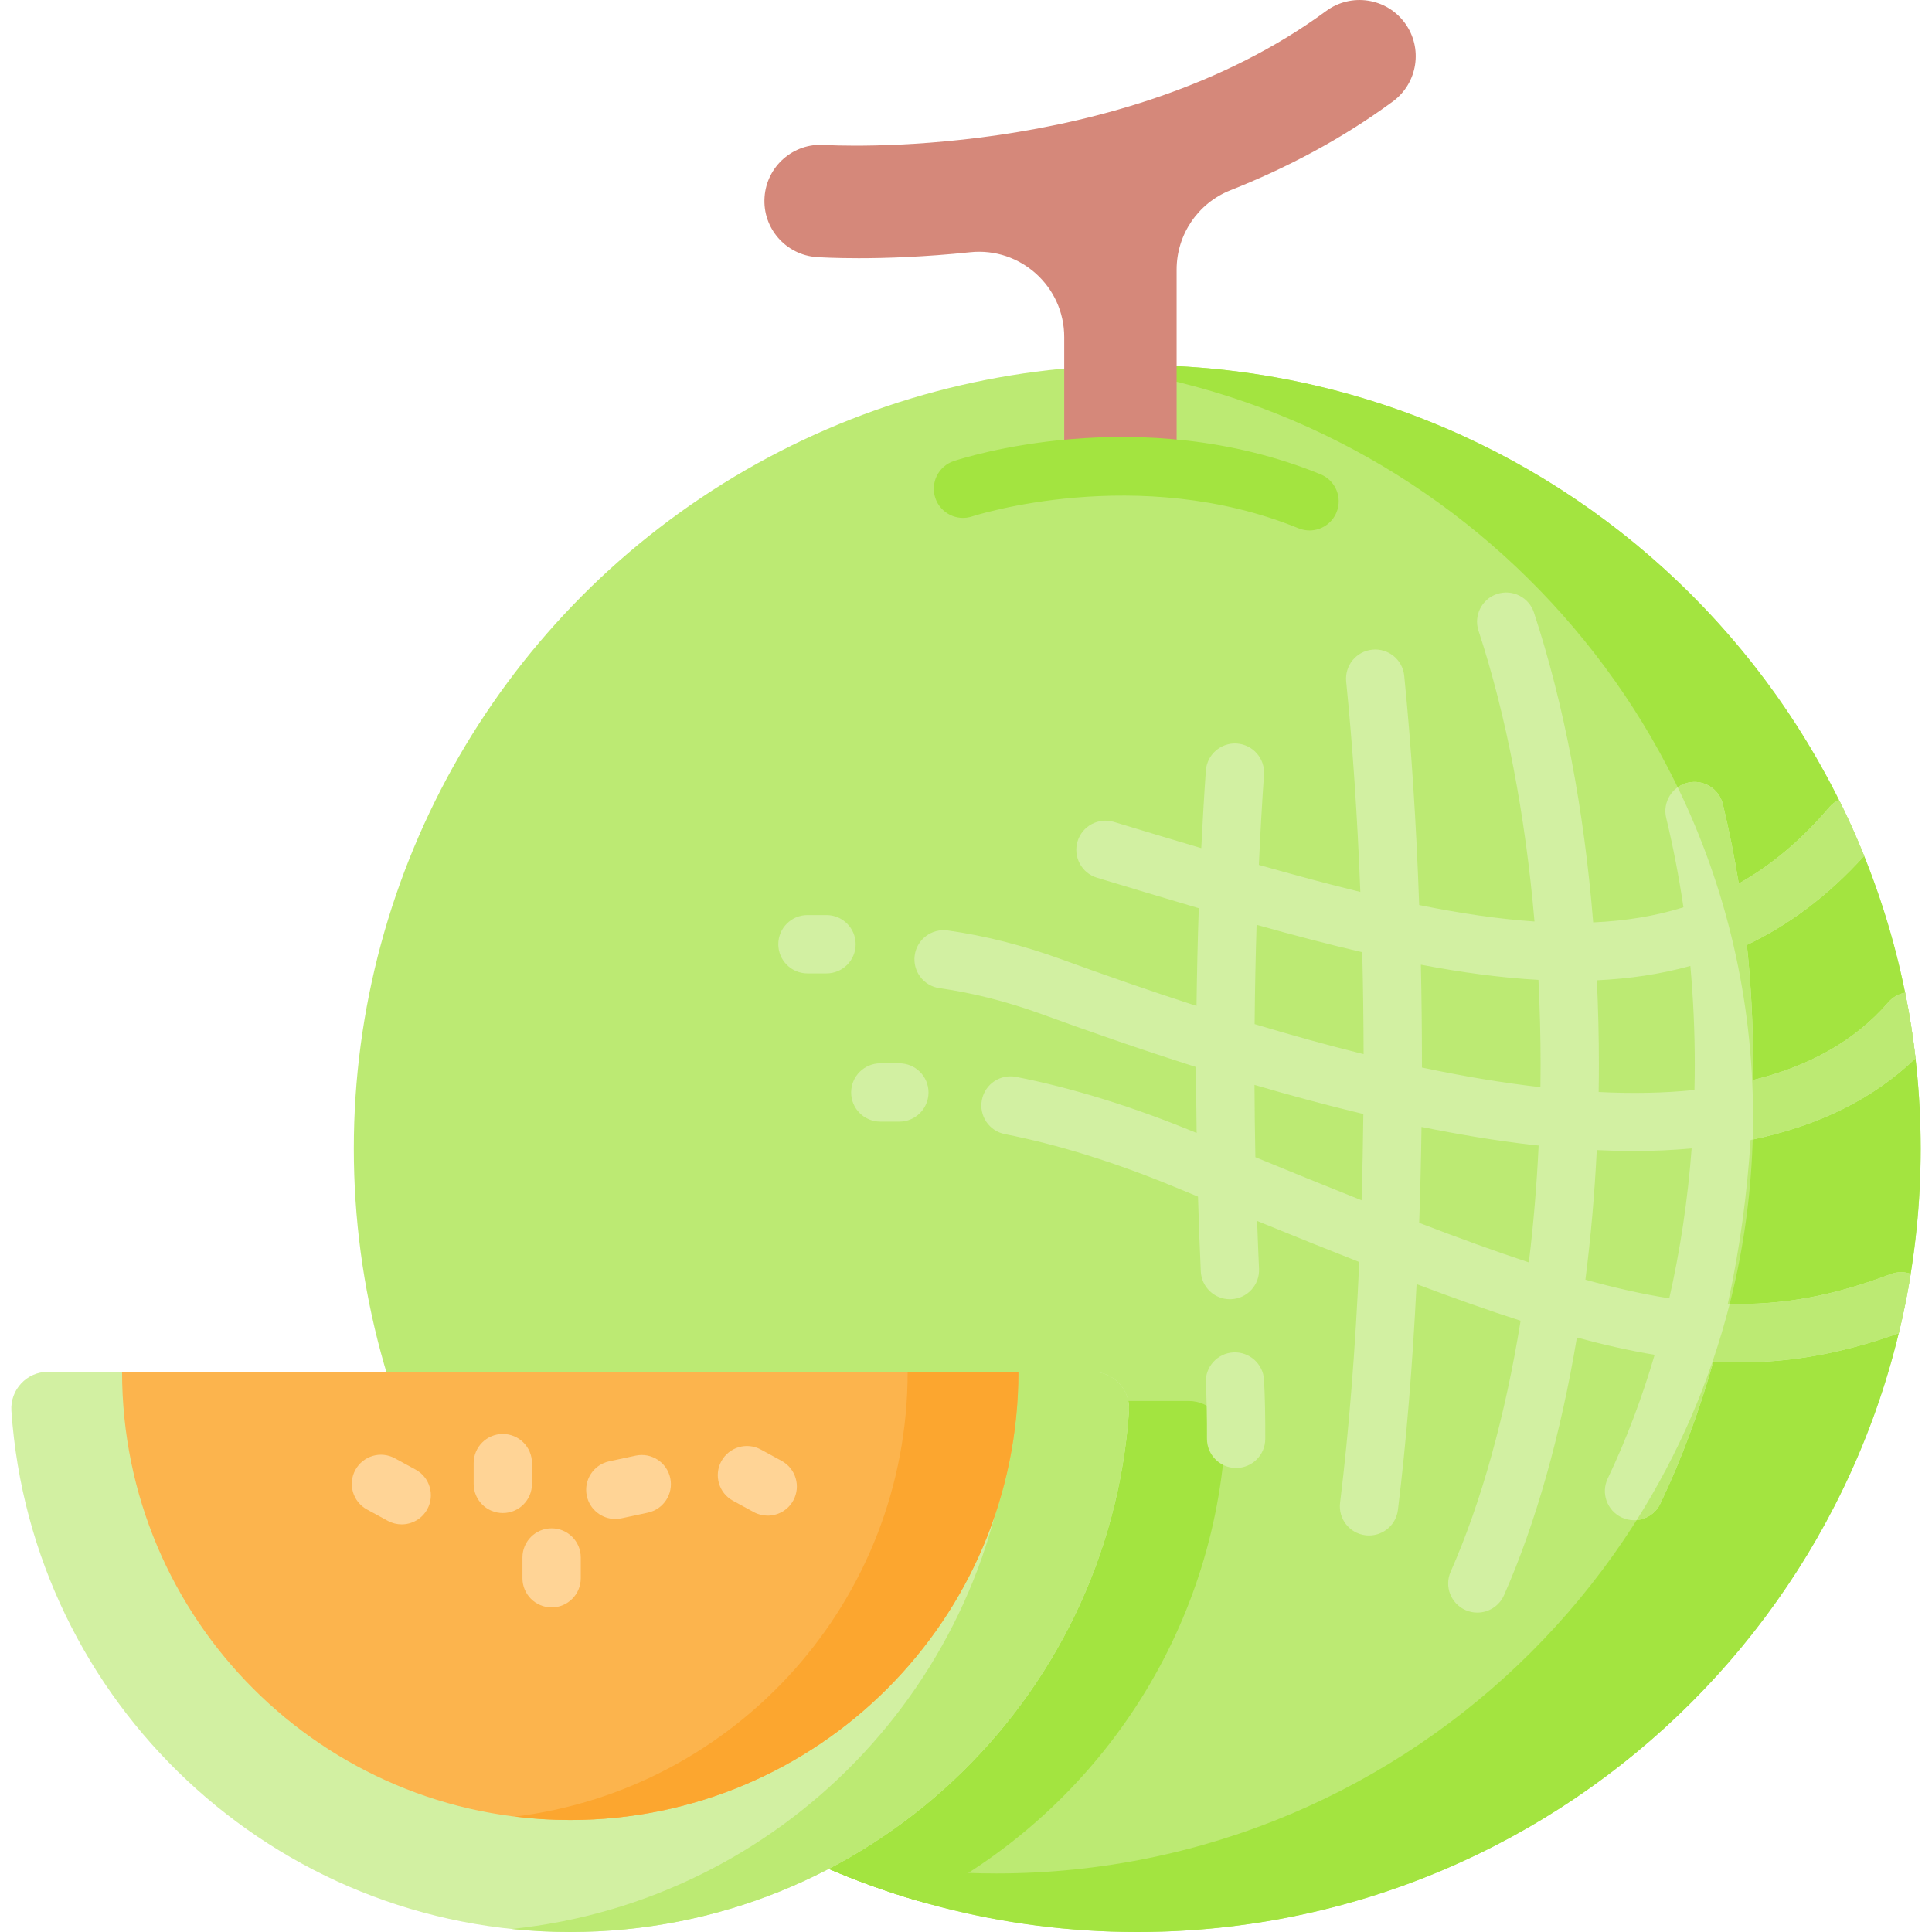 <svg id="Capa_1" enable-background="new 0 0 512 512" height="512" viewBox="0 0 512 512" width="512" xmlns="http://www.w3.org/2000/svg"><g><g><g><g><g><path d="m320.837 385.53c-3.523 51.076-32.883 95.034-75.1 118.914-64.809-17.977-116.864-66.601-139.59-129.277h205.027c5.614 0 10.054 4.759 9.663 10.363z" fill="#a3e440"/><g><circle cx="301.383" cy="304.383" fill="#bcea73" r="207.617"/><g fill="#a3e440"><path d="m324.684 381.651c-3.688 53.487-35.706 99.176-81.158 122.169-65.107-18.842-117.029-68.703-138.745-132.543h210.239c5.616 0 10.056 4.77 9.664 10.374z"/><path d="m508.996 304.388c0 114.659-92.954 207.612-207.613 207.612-35.995 0-69.857-9.169-99.371-25.291 19.532 6.346 40.383 9.776 62.037 9.776 110.744 0 200.525-89.77 200.525-200.525 0-101.998-76.161-186.205-174.708-198.876 3.812-.216 7.654-.319 11.517-.319 114.659 0 207.613 92.953 207.613 207.623z"/></g></g></g><g><g><path d="m369.121 26.887c-13.691 10.073-28.38 17.731-43.058 23.539-8.603 3.413-14.246 11.749-14.246 21.01v48.218c0 1.583-.247 3.115-.709 4.543-10.361-.976-20.003-.719-28.246.051-.545-1.583-.833-3.269-.833-5.016v-29.901c0-13.403-11.605-23.888-24.936-22.49-12.108 1.264-22.336 1.583-29.521 1.583-6.435 0-10.412-.247-11.142-.298-8.203-.576-14.39-7.689-13.815-15.891.565-8.203 7.658-14.401 15.86-13.825.781.051 78.314 4.728 132.987-35.513 6.63-4.872 15.953-3.454 20.825 3.166 4.872 6.619 3.453 15.942-3.166 20.824z" fill="#d5887a"/></g></g><path d="m347.039 140.574c-.972 0-1.959-.184-2.915-.574-42.578-17.364-86.052-3.292-86.486-3.148-4.044 1.344-8.421-.841-9.77-4.884s.825-8.414 4.866-9.77c1.985-.666 49.196-16.095 97.226 3.494 3.951 1.611 5.848 6.121 4.236 10.071-1.222 2.997-4.11 4.811-7.157 4.811z" fill="#a3e440"/></g><g><path d="m299.202 373.92c-5.32 77.15-69.59 138.08-148.09 138.08-78.49 0-142.76-60.93-148.09-138.08-.38-5.6 4.05-10.37 9.67-10.37h27.04c0 61.16 49.58 110.73 110.73 110.73 61.16 0 110.73-49.57 110.73-110.73h28.35c5.61 0 10.05 4.77 9.66 10.37z" fill="#d2f0a2"/><path d="m299.202 373.924c-5.326 77.144-69.59 138.076-148.089 138.076-5.229 0-10.401-.271-15.495-.804 71.314-7.389 127.627-65.271 132.595-137.273.387-5.607-4.048-10.372-9.665-10.372h30.989c5.618.001 10.053 4.766 9.665 10.373z" fill="#bcea73"/><path d="m269.884 363.553c0 65.594-53.174 118.768-118.768 118.768s-118.768-53.174-118.768-118.768z" fill="#fcb44d"/><path d="m269.889 363.552c0 65.591-53.176 118.766-118.776 118.766-4.968 0-9.858-.31-14.671-.901 58.676-7.224 104.095-57.243 104.095-117.866h29.352z" fill="#fca62f"/><g fill="#ffd496"><path d="m106.449 403.975c-1.251 0-2.518-.304-3.694-.945l-5.501-3.001c-3.745-2.044-5.126-6.737-3.082-10.483s6.736-5.126 10.483-3.082l5.501 3.001c3.745 2.044 5.126 6.737 3.082 10.483-1.402 2.571-4.053 4.027-6.789 4.027z"/><path d="m203.441 401.661c-1.25 0-2.518-.304-3.693-.945l-5.501-3c-3.746-2.043-5.127-6.736-3.083-10.482 2.043-3.746 6.736-5.127 10.483-3.083l5.501 3c3.746 2.043 5.127 6.736 3.083 10.482-1.402 2.571-4.054 4.028-6.79 4.028z"/><path d="m133.25 400.973c-4.267 0-7.726-3.459-7.726-7.726v-5.5c0-4.268 3.459-7.726 7.726-7.726s7.726 3.459 7.726 7.726v5.5c0 4.267-3.459 7.726-7.726 7.726z"/><path d="m146.182 425.975c-4.267 0-7.726-3.459-7.726-7.726v-5.5c0-4.268 3.459-7.726 7.726-7.726s7.726 3.459 7.726 7.726v5.5c0 4.267-3.459 7.726-7.726 7.726z"/><path d="m163.059 402.544c-3.565 0-6.77-2.483-7.547-6.11-.894-4.172 1.764-8.28 5.936-9.174l7.001-1.5c4.171-.893 8.28 1.765 9.174 5.937s-1.764 8.28-5.936 9.174l-7.001 1.5c-.546.117-1.091.173-1.627.173z"/></g></g></g><g fill="#d2f0a2"><path d="m447.963 255.981c.776 8.612 1.171 17.342 1.171 26.157 0 2.249-.034 4.488-.084 6.722-8.044.829-16.553.966-25.391.531.038-2.413.063-4.83.063-7.253 0-7.539-.187-14.992-.532-22.353 8.627-.398 16.879-1.615 24.773-3.804zm-40.261 3.697c.372 7.425.568 14.924.568 22.46 0 1.996-.018 3.987-.044 5.976-10.223-1.168-20.752-2.957-31.398-5.206 0-.257.003-.513.003-.77 0-8.915-.097-17.76-.286-26.485 10.859 2.068 21.238 3.478 31.157 4.025zm-74.694-14.59c9.653 2.705 18.983 5.159 28 7.26.219 8.882.34 17.903.361 27.007-9.657-2.389-19.331-5.083-28.882-7.96.077-8.899.254-17.672.521-26.307zm-.319 61.581c-.128-6.338-.207-12.73-.235-19.161 9.395 2.757 19.077 5.378 28.847 7.716-.084 7.698-.241 15.333-.469 22.865-8.719-3.471-18.071-7.279-28.143-11.42zm43.408 17.399c.293-8.357.503-16.849.619-25.425 9.809 1.996 19.602 3.631 29.183 4.743.626.073 1.232.123 1.854.191-.504 10.534-1.373 20.895-2.591 30.97-8.829-2.911-18.441-6.4-29.065-10.479zm66.279 20c-6.908-1.071-14.241-2.713-22.229-4.937 1.428-11.162 2.44-22.658 3.014-34.347 3.294.152 6.541.254 9.693.254 5.365 0 10.498-.248 15.448-.689-1.028 13.659-3.029 26.949-5.926 39.719zm58.706-6.426c-14.927 5.656-28.392 8.303-43.196 7.891 3.06-13.98 5.079-28.515 6.037-43.422 17.987-3.709 32.605-10.93 43.721-21.675-.68-5.872-1.597-11.662-2.751-17.369-1.679.309-3.266 1.164-4.461 2.545-9.076 10.498-21.407 17.05-35.902 20.614.021-1.36.052-2.72.052-4.09 0-10.704-.546-21.294-1.638-31.719 11.116-5.285 21.459-12.96 31.081-23.591-2.029-5.058-4.265-10.013-6.676-14.865-.958.453-1.844 1.113-2.575 1.978-7.335 8.612-15.226 15.309-23.983 20.212-1.143-7.108-2.555-14.124-4.213-21.026-.999-4.141-5.182-6.696-9.323-5.697-4.152.999-6.696 5.182-5.697 9.323 1.865 7.747 3.389 15.659 4.574 23.694-7.345 2.297-15.278 3.616-23.921 3.997-2.421-29.896-7.716-57.804-15.7-82.116-1.339-4.049-5.707-6.253-9.756-4.924-4.059 1.329-6.264 5.697-4.935 9.745 7.366 22.406 12.424 48.934 14.835 77.058-9.601-.649-19.79-2.174-30.555-4.358-.762-21.531-2.091-42.083-3.966-60.77-.422-4.244-4.203-7.345-8.458-6.912-4.244.422-7.345 4.213-6.923 8.458 1.731 17.194 2.988 36.015 3.75 55.743-8.633-2.102-17.596-4.522-26.888-7.16.371-8.128.814-16.112 1.36-23.91.299-4.265-2.915-7.953-7.17-8.252-4.244-.299-7.943 2.915-8.241 7.17-.474 6.727-.865 13.588-1.216 20.552-7.52-2.225-15.247-4.553-23.158-6.954-4.08-1.226-8.396 1.082-9.632 5.172-1.226 4.079 1.082 8.396 5.161 9.622 9.251 2.802 18.234 5.511 26.97 8.077-.288 8.499-.484 17.142-.598 25.899-12.383-4.007-24.426-8.221-35.788-12.352-10.168-3.698-20.315-6.274-30.164-7.654-4.234-.577-8.138 2.349-8.726 6.573-.597 4.224 2.349 8.138 6.573 8.726 8.787 1.236 17.884 3.544 27.042 6.871 11.93 4.337 25.888 9.251 40.96 14.031 0 5.862.051 11.682.134 17.472-16.658-6.892-32.749-11.899-47.831-14.865-4.193-.824-8.252 1.895-9.076 6.088-.824 4.183 1.896 8.252 6.088 9.076 14.083 2.771 29.195 7.479 44.916 13.98 2.112.875 4.203 1.741 6.263 2.586.196 6.696.443 13.31.742 19.821.196 4.141 3.606 7.376 7.716 7.376.113 0 .237-.01.361-.01 4.265-.196 7.562-3.822 7.355-8.077-.185-4.182-.361-8.406-.505-12.661 9.622 3.935 18.626 7.561 27.063 10.879-1.03 23.148-2.751 44.916-5.079 63.799-.525 4.244 2.483 8.097 6.717 8.612.33.041.639.062.958.062 3.843 0 7.18-2.864 7.654-6.779 2.205-17.863 3.874-38.209 4.945-59.833 9.941 3.74 19.069 6.974 27.568 9.704-4.059 25.147-10.353 47.965-18.533 66.498-1.731 3.904.041 8.468 3.946 10.188 1.01.453 2.071.659 3.111.659 2.967 0 5.8-1.72 7.077-4.605 8.468-19.172 15.03-42.588 19.316-68.291 7.283 1.978 14.093 3.503 20.604 4.584-3.379 11.497-7.52 22.479-12.434 32.78-1.834 3.853-.196 8.458 3.657 10.302 1.071.505 2.205.752 3.317.752 2.885 0 5.656-1.628 6.974-4.409 5.635-11.806 10.302-24.415 14.041-37.633 2.38.134 4.729.206 7.057.206 14.206 0 27.599-2.555 42.093-7.716 1.246-5.172 2.308-10.425 3.163-15.741-1.658-.588-3.512-.609-5.284.061z"/><path d="m326.833 358.403c-4.261.241-7.518 3.891-7.277 8.152.213 3.759.328 9.393.301 14.705-.022 4.268 3.419 7.744 7.687 7.767h.041c4.248 0 7.703-3.434 7.725-7.686.029-5.692-.093-11.546-.326-15.661-.242-4.26-3.911-7.504-8.151-7.277z"/><path d="m219.031 242.507h-5.046c-4.267 0-7.726 3.459-7.726 7.726s3.459 7.726 7.726 7.726h5.046c4.267 0 7.726-3.459 7.726-7.726s-3.459-7.726-7.726-7.726z"/><path d="m238.336 281.791h-5.046c-4.267 0-7.726 3.459-7.726 7.726 0 4.268 3.459 7.726 7.726 7.726h5.046c4.267 0 7.726-3.459 7.726-7.726s-3.459-7.726-7.726-7.726z"/></g></g><path d="m464.48 301.987c17.729-3.74 32.162-10.92 43.165-21.551-.68-5.872-1.597-11.662-2.751-17.369-1.679.309-3.266 1.164-4.461 2.545-9.076 10.498-21.407 17.05-35.902 20.614.021-1.36.052-2.72.052-4.09 0-10.704-.546-21.294-1.638-31.719 11.116-5.285 21.459-12.96 31.081-23.591-2.029-5.058-4.265-10.013-6.676-14.865-.958.453-1.844 1.113-2.575 1.978-7.335 8.612-15.226 15.309-23.983 20.212-1.143-7.108-2.555-14.124-4.213-21.026-.999-4.141-5.182-6.696-9.323-5.697-.979.237-1.875.649-2.648 1.205 12.795 26.393 19.965 56.021 19.965 87.328 0 2.019-.031 4.028-.093 6.026zm36.602 35.655c-14.763 5.594-28.083 8.241-42.691 7.901-5.223 20.552-13.619 39.827-24.652 57.288 2.627-.237 5.058-1.813 6.274-4.368 5.635-11.806 10.302-24.415 14.041-37.633 2.38.134 4.729.206 7.057.206 14.206 0 27.599-2.555 42.093-7.716 1.246-5.172 2.308-10.425 3.163-15.741-1.659-.586-3.513-.607-5.285.063z" fill="#bcea73"/></g></svg>